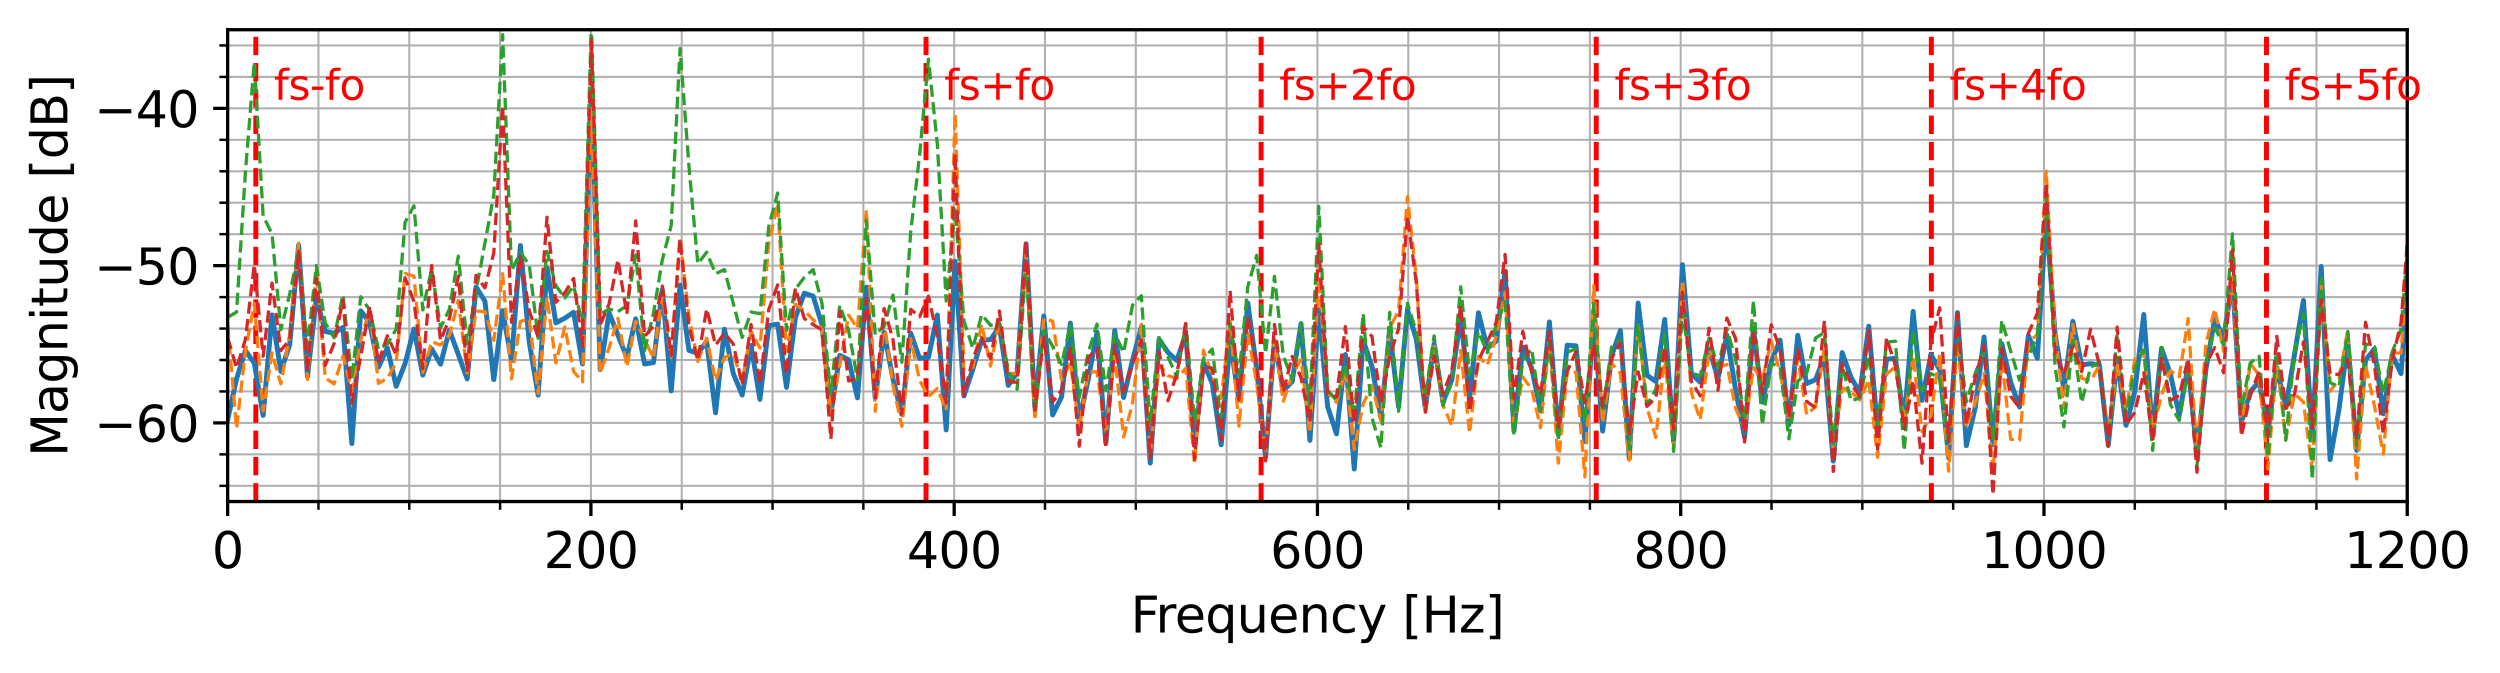 <?xml version="1.0" encoding="utf-8" standalone="no"?>
<!DOCTYPE svg PUBLIC "-//W3C//DTD SVG 1.1//EN"
  "http://www.w3.org/Graphics/SVG/1.1/DTD/svg11.dtd">
<svg xmlns:xlink="http://www.w3.org/1999/xlink" width="605.529pt" height="162.907pt" viewBox="0 0 605.529 162.907" xmlns="http://www.w3.org/2000/svg" version="1.1">
 <defs>
  <style type="text/css">*{stroke-linejoin: round; stroke-linecap: butt}</style>
 </defs>
 <g id="figure_1">
  <g id="patch_1">
   <path d="M 0 162.907 
L 605.529 162.907 
L 605.529 0 
L 0 0 
z
" style="fill: #ffffff"/>
  </g>
  <g id="axes_1">
   <g id="patch_2">
    <path d="M 55.139 121.48 
L 583.059 121.48 
L 583.059 7.2 
L 55.139 7.2 
z
" style="fill: #ffffff"/>
   </g>
   <g id="matplotlib.axis_1">
    <g id="xtick_1">
     <g id="line2d_1">
      <path d="M 55.139 121.48 
L 55.139 7.2 
" clip-path="url(#p4345bdbf82)" style="fill: none; stroke: #b0b0b0; stroke-width: 0.5; stroke-linecap: square"/>
     </g>
     <g id="line2d_2">
      <defs>
       <path id="m640f432a43" d="M 0 0 
L 0 3.5 
" style="stroke: #000000; stroke-width: 0.8"/>
      </defs>
      <g>
       <use xlink:href="#m640f432a43" x="55.139" y="121.48" style="stroke: #000000; stroke-width: 0.8"/>
      </g>
     </g>
     <g id="text_1">
      <!-- 0 -->
      <g transform="translate(51.322 137.598) scale(0.12 -0.12)">
       <defs>
        <path id="DejaVuSans-30" d="M 2034 4250 
Q 1547 4250 1301 3770 
Q 1056 3291 1056 2328 
Q 1056 1369 1301 889 
Q 1547 409 2034 409 
Q 2525 409 2770 889 
Q 3016 1369 3016 2328 
Q 3016 3291 2770 3770 
Q 2525 4250 2034 4250 
z
M 2034 4750 
Q 2819 4750 3233 4129 
Q 3647 3509 3647 2328 
Q 3647 1150 3233 529 
Q 2819 -91 2034 -91 
Q 1250 -91 836 529 
Q 422 1150 422 2328 
Q 422 3509 836 4129 
Q 1250 4750 2034 4750 
z
" transform="scale(0.016)"/>
       </defs>
       <use xlink:href="#DejaVuSans-30"/>
      </g>
     </g>
    </g>
    <g id="xtick_2">
     <g id="line2d_3">
      <path d="M 143.126 121.48 
L 143.126 7.2 
" clip-path="url(#p4345bdbf82)" style="fill: none; stroke: #b0b0b0; stroke-width: 0.5; stroke-linecap: square"/>
     </g>
     <g id="line2d_4">
      <g>
       <use xlink:href="#m640f432a43" x="143.126" y="121.48" style="stroke: #000000; stroke-width: 0.8"/>
      </g>
     </g>
     <g id="text_2">
      <!-- 200 -->
      <g transform="translate(131.674 137.598) scale(0.12 -0.12)">
       <defs>
        <path id="DejaVuSans-32" d="M 1228 531 
L 3431 531 
L 3431 0 
L 469 0 
L 469 531 
Q 828 903 1448 1529 
Q 2069 2156 2228 2338 
Q 2531 2678 2651 2914 
Q 2772 3150 2772 3378 
Q 2772 3750 2511 3984 
Q 2250 4219 1831 4219 
Q 1534 4219 1204 4116 
Q 875 4013 500 3803 
L 500 4441 
Q 881 4594 1212 4672 
Q 1544 4750 1819 4750 
Q 2544 4750 2975 4387 
Q 3406 4025 3406 3419 
Q 3406 3131 3298 2873 
Q 3191 2616 2906 2266 
Q 2828 2175 2409 1742 
Q 1991 1309 1228 531 
z
" transform="scale(0.016)"/>
       </defs>
       <use xlink:href="#DejaVuSans-32"/>
       <use xlink:href="#DejaVuSans-30" x="63.623"/>
       <use xlink:href="#DejaVuSans-30" x="127.246"/>
      </g>
     </g>
    </g>
    <g id="xtick_3">
     <g id="line2d_5">
      <path d="M 231.113 121.48 
L 231.113 7.2 
" clip-path="url(#p4345bdbf82)" style="fill: none; stroke: #b0b0b0; stroke-width: 0.5; stroke-linecap: square"/>
     </g>
     <g id="line2d_6">
      <g>
       <use xlink:href="#m640f432a43" x="231.113" y="121.48" style="stroke: #000000; stroke-width: 0.8"/>
      </g>
     </g>
     <g id="text_3">
      <!-- 400 -->
      <g transform="translate(219.66 137.598) scale(0.12 -0.12)">
       <defs>
        <path id="DejaVuSans-34" d="M 2419 4116 
L 825 1625 
L 2419 1625 
L 2419 4116 
z
M 2253 4666 
L 3047 4666 
L 3047 1625 
L 3713 1625 
L 3713 1100 
L 3047 1100 
L 3047 0 
L 2419 0 
L 2419 1100 
L 313 1100 
L 313 1709 
L 2253 4666 
z
" transform="scale(0.016)"/>
       </defs>
       <use xlink:href="#DejaVuSans-34"/>
       <use xlink:href="#DejaVuSans-30" x="63.623"/>
       <use xlink:href="#DejaVuSans-30" x="127.246"/>
      </g>
     </g>
    </g>
    <g id="xtick_4">
     <g id="line2d_7">
      <path d="M 319.099 121.48 
L 319.099 7.2 
" clip-path="url(#p4345bdbf82)" style="fill: none; stroke: #b0b0b0; stroke-width: 0.5; stroke-linecap: square"/>
     </g>
     <g id="line2d_8">
      <g>
       <use xlink:href="#m640f432a43" x="319.099" y="121.48" style="stroke: #000000; stroke-width: 0.8"/>
      </g>
     </g>
     <g id="text_4">
      <!-- 600 -->
      <g transform="translate(307.647 137.598) scale(0.12 -0.12)">
       <defs>
        <path id="DejaVuSans-36" d="M 2113 2584 
Q 1688 2584 1439 2293 
Q 1191 2003 1191 1497 
Q 1191 994 1439 701 
Q 1688 409 2113 409 
Q 2538 409 2786 701 
Q 3034 994 3034 1497 
Q 3034 2003 2786 2293 
Q 2538 2584 2113 2584 
z
M 3366 4563 
L 3366 3988 
Q 3128 4100 2886 4159 
Q 2644 4219 2406 4219 
Q 1781 4219 1451 3797 
Q 1122 3375 1075 2522 
Q 1259 2794 1537 2939 
Q 1816 3084 2150 3084 
Q 2853 3084 3261 2657 
Q 3669 2231 3669 1497 
Q 3669 778 3244 343 
Q 2819 -91 2113 -91 
Q 1303 -91 875 529 
Q 447 1150 447 2328 
Q 447 3434 972 4092 
Q 1497 4750 2381 4750 
Q 2619 4750 2861 4703 
Q 3103 4656 3366 4563 
z
" transform="scale(0.016)"/>
       </defs>
       <use xlink:href="#DejaVuSans-36"/>
       <use xlink:href="#DejaVuSans-30" x="63.623"/>
       <use xlink:href="#DejaVuSans-30" x="127.246"/>
      </g>
     </g>
    </g>
    <g id="xtick_5">
     <g id="line2d_9">
      <path d="M 407.086 121.48 
L 407.086 7.2 
" clip-path="url(#p4345bdbf82)" style="fill: none; stroke: #b0b0b0; stroke-width: 0.5; stroke-linecap: square"/>
     </g>
     <g id="line2d_10">
      <g>
       <use xlink:href="#m640f432a43" x="407.086" y="121.48" style="stroke: #000000; stroke-width: 0.8"/>
      </g>
     </g>
     <g id="text_5">
      <!-- 800 -->
      <g transform="translate(395.634 137.598) scale(0.12 -0.12)">
       <defs>
        <path id="DejaVuSans-38" d="M 2034 2216 
Q 1584 2216 1326 1975 
Q 1069 1734 1069 1313 
Q 1069 891 1326 650 
Q 1584 409 2034 409 
Q 2484 409 2743 651 
Q 3003 894 3003 1313 
Q 3003 1734 2745 1975 
Q 2488 2216 2034 2216 
z
M 1403 2484 
Q 997 2584 770 2862 
Q 544 3141 544 3541 
Q 544 4100 942 4425 
Q 1341 4750 2034 4750 
Q 2731 4750 3128 4425 
Q 3525 4100 3525 3541 
Q 3525 3141 3298 2862 
Q 3072 2584 2669 2484 
Q 3125 2378 3379 2068 
Q 3634 1759 3634 1313 
Q 3634 634 3220 271 
Q 2806 -91 2034 -91 
Q 1263 -91 848 271 
Q 434 634 434 1313 
Q 434 1759 690 2068 
Q 947 2378 1403 2484 
z
M 1172 3481 
Q 1172 3119 1398 2916 
Q 1625 2713 2034 2713 
Q 2441 2713 2670 2916 
Q 2900 3119 2900 3481 
Q 2900 3844 2670 4047 
Q 2441 4250 2034 4250 
Q 1625 4250 1398 4047 
Q 1172 3844 1172 3481 
z
" transform="scale(0.016)"/>
       </defs>
       <use xlink:href="#DejaVuSans-38"/>
       <use xlink:href="#DejaVuSans-30" x="63.623"/>
       <use xlink:href="#DejaVuSans-30" x="127.246"/>
      </g>
     </g>
    </g>
    <g id="xtick_6">
     <g id="line2d_11">
      <path d="M 495.073 121.48 
L 495.073 7.2 
" clip-path="url(#p4345bdbf82)" style="fill: none; stroke: #b0b0b0; stroke-width: 0.5; stroke-linecap: square"/>
     </g>
     <g id="line2d_12">
      <g>
       <use xlink:href="#m640f432a43" x="495.073" y="121.48" style="stroke: #000000; stroke-width: 0.8"/>
      </g>
     </g>
     <g id="text_6">
      <!-- 1000 -->
      <g transform="translate(479.803 137.598) scale(0.12 -0.12)">
       <defs>
        <path id="DejaVuSans-31" d="M 794 531 
L 1825 531 
L 1825 4091 
L 703 3866 
L 703 4441 
L 1819 4666 
L 2450 4666 
L 2450 531 
L 3481 531 
L 3481 0 
L 794 0 
L 794 531 
z
" transform="scale(0.016)"/>
       </defs>
       <use xlink:href="#DejaVuSans-31"/>
       <use xlink:href="#DejaVuSans-30" x="63.623"/>
       <use xlink:href="#DejaVuSans-30" x="127.246"/>
       <use xlink:href="#DejaVuSans-30" x="190.869"/>
      </g>
     </g>
    </g>
    <g id="xtick_7">
     <g id="line2d_13">
      <path d="M 583.059 121.48 
L 583.059 7.2 
" clip-path="url(#p4345bdbf82)" style="fill: none; stroke: #b0b0b0; stroke-width: 0.5; stroke-linecap: square"/>
     </g>
     <g id="line2d_14">
      <g>
       <use xlink:href="#m640f432a43" x="583.059" y="121.48" style="stroke: #000000; stroke-width: 0.8"/>
      </g>
     </g>
     <g id="text_7">
      <!-- 1200 -->
      <g transform="translate(567.789 137.598) scale(0.12 -0.12)">
       <use xlink:href="#DejaVuSans-31"/>
       <use xlink:href="#DejaVuSans-32" x="63.623"/>
       <use xlink:href="#DejaVuSans-30" x="127.246"/>
       <use xlink:href="#DejaVuSans-30" x="190.869"/>
      </g>
     </g>
    </g>
    <g id="xtick_8">
     <g id="line2d_15">
      <path d="M 77.136 121.48 
L 77.136 7.2 
" clip-path="url(#p4345bdbf82)" style="fill: none; stroke: #b0b0b0; stroke-width: 0.5; stroke-linecap: square"/>
     </g>
     <g id="line2d_16">
      <defs>
       <path id="me561f91a7b" d="M 0 0 
L 0 2 
" style="stroke: #000000; stroke-width: 0.6"/>
      </defs>
      <g>
       <use xlink:href="#me561f91a7b" x="77.136" y="121.48" style="stroke: #000000; stroke-width: 0.6"/>
      </g>
     </g>
    </g>
    <g id="xtick_9">
     <g id="line2d_17">
      <path d="M 99.133 121.48 
L 99.133 7.2 
" clip-path="url(#p4345bdbf82)" style="fill: none; stroke: #b0b0b0; stroke-width: 0.5; stroke-linecap: square"/>
     </g>
     <g id="line2d_18">
      <g>
       <use xlink:href="#me561f91a7b" x="99.133" y="121.48" style="stroke: #000000; stroke-width: 0.6"/>
      </g>
     </g>
    </g>
    <g id="xtick_10">
     <g id="line2d_19">
      <path d="M 121.129 121.48 
L 121.129 7.2 
" clip-path="url(#p4345bdbf82)" style="fill: none; stroke: #b0b0b0; stroke-width: 0.5; stroke-linecap: square"/>
     </g>
     <g id="line2d_20">
      <g>
       <use xlink:href="#me561f91a7b" x="121.129" y="121.48" style="stroke: #000000; stroke-width: 0.6"/>
      </g>
     </g>
    </g>
    <g id="xtick_11">
     <g id="line2d_21">
      <path d="M 165.123 121.48 
L 165.123 7.2 
" clip-path="url(#p4345bdbf82)" style="fill: none; stroke: #b0b0b0; stroke-width: 0.5; stroke-linecap: square"/>
     </g>
     <g id="line2d_22">
      <g>
       <use xlink:href="#me561f91a7b" x="165.123" y="121.48" style="stroke: #000000; stroke-width: 0.6"/>
      </g>
     </g>
    </g>
    <g id="xtick_12">
     <g id="line2d_23">
      <path d="M 187.119 121.48 
L 187.119 7.2 
" clip-path="url(#p4345bdbf82)" style="fill: none; stroke: #b0b0b0; stroke-width: 0.5; stroke-linecap: square"/>
     </g>
     <g id="line2d_24">
      <g>
       <use xlink:href="#me561f91a7b" x="187.119" y="121.48" style="stroke: #000000; stroke-width: 0.6"/>
      </g>
     </g>
    </g>
    <g id="xtick_13">
     <g id="line2d_25">
      <path d="M 209.116 121.48 
L 209.116 7.2 
" clip-path="url(#p4345bdbf82)" style="fill: none; stroke: #b0b0b0; stroke-width: 0.5; stroke-linecap: square"/>
     </g>
     <g id="line2d_26">
      <g>
       <use xlink:href="#me561f91a7b" x="209.116" y="121.48" style="stroke: #000000; stroke-width: 0.6"/>
      </g>
     </g>
    </g>
    <g id="xtick_14">
     <g id="line2d_27">
      <path d="M 253.109 121.48 
L 253.109 7.2 
" clip-path="url(#p4345bdbf82)" style="fill: none; stroke: #b0b0b0; stroke-width: 0.5; stroke-linecap: square"/>
     </g>
     <g id="line2d_28">
      <g>
       <use xlink:href="#me561f91a7b" x="253.109" y="121.48" style="stroke: #000000; stroke-width: 0.6"/>
      </g>
     </g>
    </g>
    <g id="xtick_15">
     <g id="line2d_29">
      <path d="M 275.106 121.48 
L 275.106 7.2 
" clip-path="url(#p4345bdbf82)" style="fill: none; stroke: #b0b0b0; stroke-width: 0.5; stroke-linecap: square"/>
     </g>
     <g id="line2d_30">
      <g>
       <use xlink:href="#me561f91a7b" x="275.106" y="121.48" style="stroke: #000000; stroke-width: 0.6"/>
      </g>
     </g>
    </g>
    <g id="xtick_16">
     <g id="line2d_31">
      <path d="M 297.103 121.48 
L 297.103 7.2 
" clip-path="url(#p4345bdbf82)" style="fill: none; stroke: #b0b0b0; stroke-width: 0.5; stroke-linecap: square"/>
     </g>
     <g id="line2d_32">
      <g>
       <use xlink:href="#me561f91a7b" x="297.103" y="121.48" style="stroke: #000000; stroke-width: 0.6"/>
      </g>
     </g>
    </g>
    <g id="xtick_17">
     <g id="line2d_33">
      <path d="M 341.096 121.48 
L 341.096 7.2 
" clip-path="url(#p4345bdbf82)" style="fill: none; stroke: #b0b0b0; stroke-width: 0.5; stroke-linecap: square"/>
     </g>
     <g id="line2d_34">
      <g>
       <use xlink:href="#me561f91a7b" x="341.096" y="121.48" style="stroke: #000000; stroke-width: 0.6"/>
      </g>
     </g>
    </g>
    <g id="xtick_18">
     <g id="line2d_35">
      <path d="M 363.093 121.48 
L 363.093 7.2 
" clip-path="url(#p4345bdbf82)" style="fill: none; stroke: #b0b0b0; stroke-width: 0.5; stroke-linecap: square"/>
     </g>
     <g id="line2d_36">
      <g>
       <use xlink:href="#me561f91a7b" x="363.093" y="121.48" style="stroke: #000000; stroke-width: 0.6"/>
      </g>
     </g>
    </g>
    <g id="xtick_19">
     <g id="line2d_37">
      <path d="M 385.089 121.48 
L 385.089 7.2 
" clip-path="url(#p4345bdbf82)" style="fill: none; stroke: #b0b0b0; stroke-width: 0.5; stroke-linecap: square"/>
     </g>
     <g id="line2d_38">
      <g>
       <use xlink:href="#me561f91a7b" x="385.089" y="121.48" style="stroke: #000000; stroke-width: 0.6"/>
      </g>
     </g>
    </g>
    <g id="xtick_20">
     <g id="line2d_39">
      <path d="M 429.083 121.48 
L 429.083 7.2 
" clip-path="url(#p4345bdbf82)" style="fill: none; stroke: #b0b0b0; stroke-width: 0.5; stroke-linecap: square"/>
     </g>
     <g id="line2d_40">
      <g>
       <use xlink:href="#me561f91a7b" x="429.083" y="121.48" style="stroke: #000000; stroke-width: 0.6"/>
      </g>
     </g>
    </g>
    <g id="xtick_21">
     <g id="line2d_41">
      <path d="M 451.079 121.48 
L 451.079 7.2 
" clip-path="url(#p4345bdbf82)" style="fill: none; stroke: #b0b0b0; stroke-width: 0.5; stroke-linecap: square"/>
     </g>
     <g id="line2d_42">
      <g>
       <use xlink:href="#me561f91a7b" x="451.079" y="121.48" style="stroke: #000000; stroke-width: 0.6"/>
      </g>
     </g>
    </g>
    <g id="xtick_22">
     <g id="line2d_43">
      <path d="M 473.076 121.48 
L 473.076 7.2 
" clip-path="url(#p4345bdbf82)" style="fill: none; stroke: #b0b0b0; stroke-width: 0.5; stroke-linecap: square"/>
     </g>
     <g id="line2d_44">
      <g>
       <use xlink:href="#me561f91a7b" x="473.076" y="121.48" style="stroke: #000000; stroke-width: 0.6"/>
      </g>
     </g>
    </g>
    <g id="xtick_23">
     <g id="line2d_45">
      <path d="M 517.069 121.48 
L 517.069 7.2 
" clip-path="url(#p4345bdbf82)" style="fill: none; stroke: #b0b0b0; stroke-width: 0.5; stroke-linecap: square"/>
     </g>
     <g id="line2d_46">
      <g>
       <use xlink:href="#me561f91a7b" x="517.069" y="121.48" style="stroke: #000000; stroke-width: 0.6"/>
      </g>
     </g>
    </g>
    <g id="xtick_24">
     <g id="line2d_47">
      <path d="M 539.066 121.48 
L 539.066 7.2 
" clip-path="url(#p4345bdbf82)" style="fill: none; stroke: #b0b0b0; stroke-width: 0.5; stroke-linecap: square"/>
     </g>
     <g id="line2d_48">
      <g>
       <use xlink:href="#me561f91a7b" x="539.066" y="121.48" style="stroke: #000000; stroke-width: 0.6"/>
      </g>
     </g>
    </g>
    <g id="xtick_25">
     <g id="line2d_49">
      <path d="M 561.063 121.48 
L 561.063 7.2 
" clip-path="url(#p4345bdbf82)" style="fill: none; stroke: #b0b0b0; stroke-width: 0.5; stroke-linecap: square"/>
     </g>
     <g id="line2d_50">
      <g>
       <use xlink:href="#me561f91a7b" x="561.063" y="121.48" style="stroke: #000000; stroke-width: 0.6"/>
      </g>
     </g>
    </g>
    <g id="text_8">
     <!-- Frequency [Hz] -->
     <g transform="translate(273.854 153.212) scale(0.12 -0.12)">
      <defs>
       <path id="DejaVuSans-46" d="M 628 4666 
L 3309 4666 
L 3309 4134 
L 1259 4134 
L 1259 2759 
L 3109 2759 
L 3109 2228 
L 1259 2228 
L 1259 0 
L 628 0 
L 628 4666 
z
" transform="scale(0.016)"/>
       <path id="DejaVuSans-72" d="M 2631 2963 
Q 2534 3019 2420 3045 
Q 2306 3072 2169 3072 
Q 1681 3072 1420 2755 
Q 1159 2438 1159 1844 
L 1159 0 
L 581 0 
L 581 3500 
L 1159 3500 
L 1159 2956 
Q 1341 3275 1631 3429 
Q 1922 3584 2338 3584 
Q 2397 3584 2469 3576 
Q 2541 3569 2628 3553 
L 2631 2963 
z
" transform="scale(0.016)"/>
       <path id="DejaVuSans-65" d="M 3597 1894 
L 3597 1613 
L 953 1613 
Q 991 1019 1311 708 
Q 1631 397 2203 397 
Q 2534 397 2845 478 
Q 3156 559 3463 722 
L 3463 178 
Q 3153 47 2828 -22 
Q 2503 -91 2169 -91 
Q 1331 -91 842 396 
Q 353 884 353 1716 
Q 353 2575 817 3079 
Q 1281 3584 2069 3584 
Q 2775 3584 3186 3129 
Q 3597 2675 3597 1894 
z
M 3022 2063 
Q 3016 2534 2758 2815 
Q 2500 3097 2075 3097 
Q 1594 3097 1305 2825 
Q 1016 2553 972 2059 
L 3022 2063 
z
" transform="scale(0.016)"/>
       <path id="DejaVuSans-71" d="M 947 1747 
Q 947 1113 1208 752 
Q 1469 391 1925 391 
Q 2381 391 2643 752 
Q 2906 1113 2906 1747 
Q 2906 2381 2643 2742 
Q 2381 3103 1925 3103 
Q 1469 3103 1208 2742 
Q 947 2381 947 1747 
z
M 2906 525 
Q 2725 213 2448 61 
Q 2172 -91 1784 -91 
Q 1150 -91 751 415 
Q 353 922 353 1747 
Q 353 2572 751 3078 
Q 1150 3584 1784 3584 
Q 2172 3584 2448 3432 
Q 2725 3281 2906 2969 
L 2906 3500 
L 3481 3500 
L 3481 -1331 
L 2906 -1331 
L 2906 525 
z
" transform="scale(0.016)"/>
       <path id="DejaVuSans-75" d="M 544 1381 
L 544 3500 
L 1119 3500 
L 1119 1403 
Q 1119 906 1312 657 
Q 1506 409 1894 409 
Q 2359 409 2629 706 
Q 2900 1003 2900 1516 
L 2900 3500 
L 3475 3500 
L 3475 0 
L 2900 0 
L 2900 538 
Q 2691 219 2414 64 
Q 2138 -91 1772 -91 
Q 1169 -91 856 284 
Q 544 659 544 1381 
z
M 1991 3584 
L 1991 3584 
z
" transform="scale(0.016)"/>
       <path id="DejaVuSans-6e" d="M 3513 2113 
L 3513 0 
L 2938 0 
L 2938 2094 
Q 2938 2591 2744 2837 
Q 2550 3084 2163 3084 
Q 1697 3084 1428 2787 
Q 1159 2491 1159 1978 
L 1159 0 
L 581 0 
L 581 3500 
L 1159 3500 
L 1159 2956 
Q 1366 3272 1645 3428 
Q 1925 3584 2291 3584 
Q 2894 3584 3203 3211 
Q 3513 2838 3513 2113 
z
" transform="scale(0.016)"/>
       <path id="DejaVuSans-63" d="M 3122 3366 
L 3122 2828 
Q 2878 2963 2633 3030 
Q 2388 3097 2138 3097 
Q 1578 3097 1268 2742 
Q 959 2388 959 1747 
Q 959 1106 1268 751 
Q 1578 397 2138 397 
Q 2388 397 2633 464 
Q 2878 531 3122 666 
L 3122 134 
Q 2881 22 2623 -34 
Q 2366 -91 2075 -91 
Q 1284 -91 818 406 
Q 353 903 353 1747 
Q 353 2603 823 3093 
Q 1294 3584 2113 3584 
Q 2378 3584 2631 3529 
Q 2884 3475 3122 3366 
z
" transform="scale(0.016)"/>
       <path id="DejaVuSans-79" d="M 2059 -325 
Q 1816 -950 1584 -1140 
Q 1353 -1331 966 -1331 
L 506 -1331 
L 506 -850 
L 844 -850 
Q 1081 -850 1212 -737 
Q 1344 -625 1503 -206 
L 1606 56 
L 191 3500 
L 800 3500 
L 1894 763 
L 2988 3500 
L 3597 3500 
L 2059 -325 
z
" transform="scale(0.016)"/>
       <path id="DejaVuSans-20" transform="scale(0.016)"/>
       <path id="DejaVuSans-5b" d="M 550 4863 
L 1875 4863 
L 1875 4416 
L 1125 4416 
L 1125 -397 
L 1875 -397 
L 1875 -844 
L 550 -844 
L 550 4863 
z
" transform="scale(0.016)"/>
       <path id="DejaVuSans-48" d="M 628 4666 
L 1259 4666 
L 1259 2753 
L 3553 2753 
L 3553 4666 
L 4184 4666 
L 4184 0 
L 3553 0 
L 3553 2222 
L 1259 2222 
L 1259 0 
L 628 0 
L 628 4666 
z
" transform="scale(0.016)"/>
       <path id="DejaVuSans-7a" d="M 353 3500 
L 3084 3500 
L 3084 2975 
L 922 459 
L 3084 459 
L 3084 0 
L 275 0 
L 275 525 
L 2438 3041 
L 353 3041 
L 353 3500 
z
" transform="scale(0.016)"/>
       <path id="DejaVuSans-5d" d="M 1947 4863 
L 1947 -844 
L 622 -844 
L 622 -397 
L 1369 -397 
L 1369 4416 
L 622 4416 
L 622 4863 
L 1947 4863 
z
" transform="scale(0.016)"/>
      </defs>
      <use xlink:href="#DejaVuSans-46"/>
      <use xlink:href="#DejaVuSans-72" x="50.27"/>
      <use xlink:href="#DejaVuSans-65" x="89.133"/>
      <use xlink:href="#DejaVuSans-71" x="150.656"/>
      <use xlink:href="#DejaVuSans-75" x="214.133"/>
      <use xlink:href="#DejaVuSans-65" x="277.512"/>
      <use xlink:href="#DejaVuSans-6e" x="339.035"/>
      <use xlink:href="#DejaVuSans-63" x="402.414"/>
      <use xlink:href="#DejaVuSans-79" x="457.395"/>
      <use xlink:href="#DejaVuSans-20" x="516.574"/>
      <use xlink:href="#DejaVuSans-5b" x="548.361"/>
      <use xlink:href="#DejaVuSans-48" x="587.375"/>
      <use xlink:href="#DejaVuSans-7a" x="662.57"/>
      <use xlink:href="#DejaVuSans-5d" x="715.061"/>
     </g>
    </g>
   </g>
   <g id="matplotlib.axis_2">
    <g id="ytick_1">
     <g id="line2d_51">
      <path d="M 55.139 102.433 
L 583.059 102.433 
" clip-path="url(#p4345bdbf82)" style="fill: none; stroke: #b0b0b0; stroke-width: 0.5; stroke-linecap: square"/>
     </g>
     <g id="line2d_52">
      <defs>
       <path id="m985855f75f" d="M 0 0 
L -3.5 0 
" style="stroke: #000000; stroke-width: 0.8"/>
      </defs>
      <g>
       <use xlink:href="#m985855f75f" x="55.139" y="102.433" style="stroke: #000000; stroke-width: 0.8"/>
      </g>
     </g>
     <g id="text_9">
      <!-- −60 -->
      <g transform="translate(22.814 106.992) scale(0.12 -0.12)">
       <defs>
        <path id="DejaVuSans-2212" d="M 678 2272 
L 4684 2272 
L 4684 1741 
L 678 1741 
L 678 2272 
z
" transform="scale(0.016)"/>
       </defs>
       <use xlink:href="#DejaVuSans-2212"/>
       <use xlink:href="#DejaVuSans-36" x="83.789"/>
       <use xlink:href="#DejaVuSans-30" x="147.412"/>
      </g>
     </g>
    </g>
    <g id="ytick_2">
     <g id="line2d_53">
      <path d="M 55.139 64.34 
L 583.059 64.34 
" clip-path="url(#p4345bdbf82)" style="fill: none; stroke: #b0b0b0; stroke-width: 0.5; stroke-linecap: square"/>
     </g>
     <g id="line2d_54">
      <g>
       <use xlink:href="#m985855f75f" x="55.139" y="64.34" style="stroke: #000000; stroke-width: 0.8"/>
      </g>
     </g>
     <g id="text_10">
      <!-- −50 -->
      <g transform="translate(22.814 68.899) scale(0.12 -0.12)">
       <defs>
        <path id="DejaVuSans-35" d="M 691 4666 
L 3169 4666 
L 3169 4134 
L 1269 4134 
L 1269 2991 
Q 1406 3038 1543 3061 
Q 1681 3084 1819 3084 
Q 2600 3084 3056 2656 
Q 3513 2228 3513 1497 
Q 3513 744 3044 326 
Q 2575 -91 1722 -91 
Q 1428 -91 1123 -41 
Q 819 9 494 109 
L 494 744 
Q 775 591 1075 516 
Q 1375 441 1709 441 
Q 2250 441 2565 725 
Q 2881 1009 2881 1497 
Q 2881 1984 2565 2268 
Q 2250 2553 1709 2553 
Q 1456 2553 1204 2497 
Q 953 2441 691 2322 
L 691 4666 
z
" transform="scale(0.016)"/>
       </defs>
       <use xlink:href="#DejaVuSans-2212"/>
       <use xlink:href="#DejaVuSans-35" x="83.789"/>
       <use xlink:href="#DejaVuSans-30" x="147.412"/>
      </g>
     </g>
    </g>
    <g id="ytick_3">
     <g id="line2d_55">
      <path d="M 55.139 26.247 
L 583.059 26.247 
" clip-path="url(#p4345bdbf82)" style="fill: none; stroke: #b0b0b0; stroke-width: 0.5; stroke-linecap: square"/>
     </g>
     <g id="line2d_56">
      <g>
       <use xlink:href="#m985855f75f" x="55.139" y="26.247" style="stroke: #000000; stroke-width: 0.8"/>
      </g>
     </g>
     <g id="text_11">
      <!-- −40 -->
      <g transform="translate(22.814 30.806) scale(0.12 -0.12)">
       <use xlink:href="#DejaVuSans-2212"/>
       <use xlink:href="#DejaVuSans-34" x="83.789"/>
       <use xlink:href="#DejaVuSans-30" x="147.412"/>
      </g>
     </g>
    </g>
    <g id="ytick_4">
     <g id="line2d_57">
      <path d="M 55.139 117.671 
L 583.059 117.671 
" clip-path="url(#p4345bdbf82)" style="fill: none; stroke: #b0b0b0; stroke-width: 0.5; stroke-linecap: square"/>
     </g>
     <g id="line2d_58">
      <defs>
       <path id="meaa92d11a4" d="M 0 0 
L -2 0 
" style="stroke: #000000; stroke-width: 0.6"/>
      </defs>
      <g>
       <use xlink:href="#meaa92d11a4" x="55.139" y="117.671" style="stroke: #000000; stroke-width: 0.6"/>
      </g>
     </g>
    </g>
    <g id="ytick_5">
     <g id="line2d_59">
      <path d="M 55.139 110.052 
L 583.059 110.052 
" clip-path="url(#p4345bdbf82)" style="fill: none; stroke: #b0b0b0; stroke-width: 0.5; stroke-linecap: square"/>
     </g>
     <g id="line2d_60">
      <g>
       <use xlink:href="#meaa92d11a4" x="55.139" y="110.052" style="stroke: #000000; stroke-width: 0.6"/>
      </g>
     </g>
    </g>
    <g id="ytick_6">
     <g id="line2d_61">
      <path d="M 55.139 94.815 
L 583.059 94.815 
" clip-path="url(#p4345bdbf82)" style="fill: none; stroke: #b0b0b0; stroke-width: 0.5; stroke-linecap: square"/>
     </g>
     <g id="line2d_62">
      <g>
       <use xlink:href="#meaa92d11a4" x="55.139" y="94.815" style="stroke: #000000; stroke-width: 0.6"/>
      </g>
     </g>
    </g>
    <g id="ytick_7">
     <g id="line2d_63">
      <path d="M 55.139 87.196 
L 583.059 87.196 
" clip-path="url(#p4345bdbf82)" style="fill: none; stroke: #b0b0b0; stroke-width: 0.5; stroke-linecap: square"/>
     </g>
     <g id="line2d_64">
      <g>
       <use xlink:href="#meaa92d11a4" x="55.139" y="87.196" style="stroke: #000000; stroke-width: 0.6"/>
      </g>
     </g>
    </g>
    <g id="ytick_8">
     <g id="line2d_65">
      <path d="M 55.139 79.577 
L 583.059 79.577 
" clip-path="url(#p4345bdbf82)" style="fill: none; stroke: #b0b0b0; stroke-width: 0.5; stroke-linecap: square"/>
     </g>
     <g id="line2d_66">
      <g>
       <use xlink:href="#meaa92d11a4" x="55.139" y="79.577" style="stroke: #000000; stroke-width: 0.6"/>
      </g>
     </g>
    </g>
    <g id="ytick_9">
     <g id="line2d_67">
      <path d="M 55.139 71.959 
L 583.059 71.959 
" clip-path="url(#p4345bdbf82)" style="fill: none; stroke: #b0b0b0; stroke-width: 0.5; stroke-linecap: square"/>
     </g>
     <g id="line2d_68">
      <g>
       <use xlink:href="#meaa92d11a4" x="55.139" y="71.959" style="stroke: #000000; stroke-width: 0.6"/>
      </g>
     </g>
    </g>
    <g id="ytick_10">
     <g id="line2d_69">
      <path d="M 55.139 56.721 
L 583.059 56.721 
" clip-path="url(#p4345bdbf82)" style="fill: none; stroke: #b0b0b0; stroke-width: 0.5; stroke-linecap: square"/>
     </g>
     <g id="line2d_70">
      <g>
       <use xlink:href="#meaa92d11a4" x="55.139" y="56.721" style="stroke: #000000; stroke-width: 0.6"/>
      </g>
     </g>
    </g>
    <g id="ytick_11">
     <g id="line2d_71">
      <path d="M 55.139 49.103 
L 583.059 49.103 
" clip-path="url(#p4345bdbf82)" style="fill: none; stroke: #b0b0b0; stroke-width: 0.5; stroke-linecap: square"/>
     </g>
     <g id="line2d_72">
      <g>
       <use xlink:href="#meaa92d11a4" x="55.139" y="49.103" style="stroke: #000000; stroke-width: 0.6"/>
      </g>
     </g>
    </g>
    <g id="ytick_12">
     <g id="line2d_73">
      <path d="M 55.139 41.484 
L 583.059 41.484 
" clip-path="url(#p4345bdbf82)" style="fill: none; stroke: #b0b0b0; stroke-width: 0.5; stroke-linecap: square"/>
     </g>
     <g id="line2d_74">
      <g>
       <use xlink:href="#meaa92d11a4" x="55.139" y="41.484" style="stroke: #000000; stroke-width: 0.6"/>
      </g>
     </g>
    </g>
    <g id="ytick_13">
     <g id="line2d_75">
      <path d="M 55.139 33.865 
L 583.059 33.865 
" clip-path="url(#p4345bdbf82)" style="fill: none; stroke: #b0b0b0; stroke-width: 0.5; stroke-linecap: square"/>
     </g>
     <g id="line2d_76">
      <g>
       <use xlink:href="#meaa92d11a4" x="55.139" y="33.865" style="stroke: #000000; stroke-width: 0.6"/>
      </g>
     </g>
    </g>
    <g id="ytick_14">
     <g id="line2d_77">
      <path d="M 55.139 18.628 
L 583.059 18.628 
" clip-path="url(#p4345bdbf82)" style="fill: none; stroke: #b0b0b0; stroke-width: 0.5; stroke-linecap: square"/>
     </g>
     <g id="line2d_78">
      <g>
       <use xlink:href="#meaa92d11a4" x="55.139" y="18.628" style="stroke: #000000; stroke-width: 0.6"/>
      </g>
     </g>
    </g>
    <g id="ytick_15">
     <g id="line2d_79">
      <path d="M 55.139 11.009 
L 583.059 11.009 
" clip-path="url(#p4345bdbf82)" style="fill: none; stroke: #b0b0b0; stroke-width: 0.5; stroke-linecap: square"/>
     </g>
     <g id="line2d_80">
      <g>
       <use xlink:href="#meaa92d11a4" x="55.139" y="11.009" style="stroke: #000000; stroke-width: 0.6"/>
      </g>
     </g>
    </g>
    <g id="text_12">
     <!-- Magnitude [dB] -->
     <g transform="translate(16.318 110.642) rotate(-90) scale(0.12 -0.12)">
      <defs>
       <path id="DejaVuSans-4d" d="M 628 4666 
L 1569 4666 
L 2759 1491 
L 3956 4666 
L 4897 4666 
L 4897 0 
L 4281 0 
L 4281 4097 
L 3078 897 
L 2444 897 
L 1241 4097 
L 1241 0 
L 628 0 
L 628 4666 
z
" transform="scale(0.016)"/>
       <path id="DejaVuSans-61" d="M 2194 1759 
Q 1497 1759 1228 1600 
Q 959 1441 959 1056 
Q 959 750 1161 570 
Q 1363 391 1709 391 
Q 2188 391 2477 730 
Q 2766 1069 2766 1631 
L 2766 1759 
L 2194 1759 
z
M 3341 1997 
L 3341 0 
L 2766 0 
L 2766 531 
Q 2569 213 2275 61 
Q 1981 -91 1556 -91 
Q 1019 -91 701 211 
Q 384 513 384 1019 
Q 384 1609 779 1909 
Q 1175 2209 1959 2209 
L 2766 2209 
L 2766 2266 
Q 2766 2663 2505 2880 
Q 2244 3097 1772 3097 
Q 1472 3097 1187 3025 
Q 903 2953 641 2809 
L 641 3341 
Q 956 3463 1253 3523 
Q 1550 3584 1831 3584 
Q 2591 3584 2966 3190 
Q 3341 2797 3341 1997 
z
" transform="scale(0.016)"/>
       <path id="DejaVuSans-67" d="M 2906 1791 
Q 2906 2416 2648 2759 
Q 2391 3103 1925 3103 
Q 1463 3103 1205 2759 
Q 947 2416 947 1791 
Q 947 1169 1205 825 
Q 1463 481 1925 481 
Q 2391 481 2648 825 
Q 2906 1169 2906 1791 
z
M 3481 434 
Q 3481 -459 3084 -895 
Q 2688 -1331 1869 -1331 
Q 1566 -1331 1297 -1286 
Q 1028 -1241 775 -1147 
L 775 -588 
Q 1028 -725 1275 -790 
Q 1522 -856 1778 -856 
Q 2344 -856 2625 -561 
Q 2906 -266 2906 331 
L 2906 616 
Q 2728 306 2450 153 
Q 2172 0 1784 0 
Q 1141 0 747 490 
Q 353 981 353 1791 
Q 353 2603 747 3093 
Q 1141 3584 1784 3584 
Q 2172 3584 2450 3431 
Q 2728 3278 2906 2969 
L 2906 3500 
L 3481 3500 
L 3481 434 
z
" transform="scale(0.016)"/>
       <path id="DejaVuSans-69" d="M 603 3500 
L 1178 3500 
L 1178 0 
L 603 0 
L 603 3500 
z
M 603 4863 
L 1178 4863 
L 1178 4134 
L 603 4134 
L 603 4863 
z
" transform="scale(0.016)"/>
       <path id="DejaVuSans-74" d="M 1172 4494 
L 1172 3500 
L 2356 3500 
L 2356 3053 
L 1172 3053 
L 1172 1153 
Q 1172 725 1289 603 
Q 1406 481 1766 481 
L 2356 481 
L 2356 0 
L 1766 0 
Q 1100 0 847 248 
Q 594 497 594 1153 
L 594 3053 
L 172 3053 
L 172 3500 
L 594 3500 
L 594 4494 
L 1172 4494 
z
" transform="scale(0.016)"/>
       <path id="DejaVuSans-64" d="M 2906 2969 
L 2906 4863 
L 3481 4863 
L 3481 0 
L 2906 0 
L 2906 525 
Q 2725 213 2448 61 
Q 2172 -91 1784 -91 
Q 1150 -91 751 415 
Q 353 922 353 1747 
Q 353 2572 751 3078 
Q 1150 3584 1784 3584 
Q 2172 3584 2448 3432 
Q 2725 3281 2906 2969 
z
M 947 1747 
Q 947 1113 1208 752 
Q 1469 391 1925 391 
Q 2381 391 2643 752 
Q 2906 1113 2906 1747 
Q 2906 2381 2643 2742 
Q 2381 3103 1925 3103 
Q 1469 3103 1208 2742 
Q 947 2381 947 1747 
z
" transform="scale(0.016)"/>
       <path id="DejaVuSans-42" d="M 1259 2228 
L 1259 519 
L 2272 519 
Q 2781 519 3026 730 
Q 3272 941 3272 1375 
Q 3272 1813 3026 2020 
Q 2781 2228 2272 2228 
L 1259 2228 
z
M 1259 4147 
L 1259 2741 
L 2194 2741 
Q 2656 2741 2882 2914 
Q 3109 3088 3109 3444 
Q 3109 3797 2882 3972 
Q 2656 4147 2194 4147 
L 1259 4147 
z
M 628 4666 
L 2241 4666 
Q 2963 4666 3353 4366 
Q 3744 4066 3744 3513 
Q 3744 3084 3544 2831 
Q 3344 2578 2956 2516 
Q 3422 2416 3680 2098 
Q 3938 1781 3938 1306 
Q 3938 681 3513 340 
Q 3088 0 2303 0 
L 628 0 
L 628 4666 
z
" transform="scale(0.016)"/>
      </defs>
      <use xlink:href="#DejaVuSans-4d"/>
      <use xlink:href="#DejaVuSans-61" x="86.279"/>
      <use xlink:href="#DejaVuSans-67" x="147.559"/>
      <use xlink:href="#DejaVuSans-6e" x="211.035"/>
      <use xlink:href="#DejaVuSans-69" x="274.414"/>
      <use xlink:href="#DejaVuSans-74" x="302.197"/>
      <use xlink:href="#DejaVuSans-75" x="341.406"/>
      <use xlink:href="#DejaVuSans-64" x="404.785"/>
      <use xlink:href="#DejaVuSans-65" x="468.262"/>
      <use xlink:href="#DejaVuSans-20" x="529.785"/>
      <use xlink:href="#DejaVuSans-5b" x="561.572"/>
      <use xlink:href="#DejaVuSans-64" x="600.586"/>
      <use xlink:href="#DejaVuSans-42" x="664.062"/>
      <use xlink:href="#DejaVuSans-5d" x="732.666"/>
     </g>
    </g>
   </g>
   <g id="line2d_81">
    <path d="M 61.958 121.48 
L 61.958 7.2 
" clip-path="url(#p4345bdbf82)" style="fill: none; stroke-dasharray: 4.44,1.92; stroke-dashoffset: 0; stroke: #ff0000; stroke-width: 1.2"/>
   </g>
   <g id="line2d_82">
    <path d="M 224.294 121.48 
L 224.294 7.2 
" clip-path="url(#p4345bdbf82)" style="fill: none; stroke-dasharray: 4.44,1.92; stroke-dashoffset: 0; stroke: #ff0000; stroke-width: 1.2"/>
   </g>
   <g id="line2d_83">
    <path d="M 305.461 121.48 
L 305.461 7.2 
" clip-path="url(#p4345bdbf82)" style="fill: none; stroke-dasharray: 4.44,1.92; stroke-dashoffset: 0; stroke: #ff0000; stroke-width: 1.2"/>
   </g>
   <g id="line2d_84">
    <path d="M 386.629 121.48 
L 386.629 7.2 
" clip-path="url(#p4345bdbf82)" style="fill: none; stroke-dasharray: 4.44,1.92; stroke-dashoffset: 0; stroke: #ff0000; stroke-width: 1.2"/>
   </g>
   <g id="line2d_85">
    <path d="M 467.797 121.48 
L 467.797 7.2 
" clip-path="url(#p4345bdbf82)" style="fill: none; stroke-dasharray: 4.44,1.92; stroke-dashoffset: 0; stroke: #ff0000; stroke-width: 1.2"/>
   </g>
   <g id="line2d_86">
    <path d="M 548.965 121.48 
L 548.965 7.2 
" clip-path="url(#p4345bdbf82)" style="fill: none; stroke-dasharray: 4.44,1.92; stroke-dashoffset: 0; stroke: #ff0000; stroke-width: 1.2"/>
   </g>
   <g id="line2d_87">
    <path d="M 55.139 101.682 
L 57.288 91.796 
L 59.437 84.894 
L 61.585 87.956 
L 63.734 100.616 
L 65.883 76.265 
L 68.031 89.981 
L 70.18 83.41 
L 72.328 59.374 
L 74.477 91.208 
L 76.626 72.118 
L 78.774 80.286 
L 80.923 80.721 
L 83.072 79.312 
L 85.22 107.424 
L 87.369 75.302 
L 89.518 78.033 
L 91.666 88.943 
L 93.815 84.264 
L 95.963 93.555 
L 98.112 88.063 
L 100.261 79.691 
L 102.409 90.856 
L 104.558 84.525 
L 106.707 88.21 
L 108.855 79.941 
L 113.153 91.768 
L 115.301 69.516 
L 117.45 72.934 
L 119.598 91.95 
L 121.747 75.248 
L 123.896 87.356 
L 126.044 59.475 
L 128.193 82.901 
L 130.342 95.703 
L 132.49 64.937 
L 134.639 78.191 
L 136.788 77.082 
L 138.936 75.638 
L 141.085 88.146 
L 143.233 21.851 
L 145.382 89.515 
L 147.531 75.794 
L 151.828 86.586 
L 153.977 77.224 
L 156.125 88.171 
L 158.274 87.811 
L 160.423 70.207 
L 162.571 94.688 
L 164.72 69.05 
L 166.868 84.863 
L 169.017 85.586 
L 171.166 82.724 
L 173.314 99.98 
L 175.463 79.737 
L 177.612 90.489 
L 179.76 95.677 
L 181.909 83.683 
L 184.058 96.725 
L 186.206 78.896 
L 188.355 78.512 
L 190.503 93.813 
L 192.652 76.896 
L 194.801 71.028 
L 196.949 71.719 
L 199.098 78.655 
L 201.247 100.198 
L 203.395 86.075 
L 205.544 87.132 
L 207.693 96.372 
L 209.841 69.529 
L 211.99 96.409 
L 214.138 80.526 
L 216.287 91.777 
L 218.436 100.389 
L 220.584 80.714 
L 222.733 86.788 
L 224.882 86.53 
L 227.03 76.304 
L 229.179 104.132 
L 231.328 63.281 
L 233.476 95.887 
L 235.625 89.438 
L 237.773 82.422 
L 239.922 82.252 
L 242.071 79.161 
L 244.219 93.349 
L 246.368 90.166 
L 248.517 59.052 
L 250.665 98.533 
L 252.814 76.558 
L 254.963 100.506 
L 257.111 96.166 
L 259.26 78.263 
L 261.408 101.78 
L 263.557 92.032 
L 265.706 80.458 
L 267.854 107.32 
L 270.003 80.023 
L 272.152 96.28 
L 274.3 87.292 
L 276.449 79.229 
L 278.598 112.164 
L 280.746 82.211 
L 282.895 85.356 
L 285.043 87.302 
L 287.192 81 
L 289.341 107.921 
L 291.489 87.803 
L 293.638 92.906 
L 295.787 107.739 
L 297.935 82.565 
L 300.084 96.915 
L 302.233 73.4 
L 304.381 89.395 
L 306.53 110.666 
L 308.678 82.532 
L 310.827 94.633 
L 312.976 92.42 
L 315.124 78.384 
L 317.273 106.665 
L 319.422 74.948 
L 321.57 98.508 
L 323.719 105.077 
L 325.868 85.871 
L 328.016 113.603 
L 330.165 82.42 
L 332.313 88.772 
L 334.462 100.994 
L 336.611 80.248 
L 338.759 98.554 
L 340.908 74.997 
L 343.057 82.165 
L 345.205 98.714 
L 347.354 83.291 
L 349.503 97.391 
L 351.651 91.979 
L 353.8 76.724 
L 355.948 96.827 
L 358.097 75.76 
L 360.246 84.325 
L 362.394 82.616 
L 364.543 65.726 
L 366.692 104.285 
L 368.84 84.066 
L 370.989 89.17 
L 373.138 99.512 
L 375.286 77.977 
L 377.435 105.339 
L 379.583 83.61 
L 381.732 83.768 
L 383.881 106.951 
L 386.029 77.167 
L 388.178 104.423 
L 390.327 86.292 
L 392.475 80.045 
L 394.624 111.069 
L 396.773 73.408 
L 398.921 90.887 
L 401.07 92.406 
L 403.218 77.379 
L 405.367 106.861 
L 407.516 64.109 
L 409.664 90.509 
L 411.813 92.565 
L 413.962 84.543 
L 416.11 91.625 
L 418.259 81.165 
L 420.408 94.59 
L 422.556 105.841 
L 424.705 79.586 
L 426.853 97.402 
L 429.002 87.691 
L 431.151 82.377 
L 433.299 102.879 
L 435.448 81.22 
L 437.597 92.913 
L 439.745 91.95 
L 441.894 86.384 
L 444.043 111.674 
L 446.191 85.411 
L 448.34 91.405 
L 450.488 95.128 
L 452.637 79.009 
L 454.786 104.472 
L 456.934 87.021 
L 459.083 86.758 
L 461.232 102.059 
L 463.38 75.432 
L 465.529 96.977 
L 467.678 85.893 
L 469.826 89.573 
L 471.975 110.877 
L 474.124 75.72 
L 476.272 107.947 
L 478.421 98.719 
L 480.569 81.624 
L 482.718 107.748 
L 484.867 83.268 
L 487.015 92.616 
L 489.164 98.572 
L 491.313 81.29 
L 493.461 86.765 
L 495.61 52.46 
L 497.759 80.81 
L 499.907 94.228 
L 502.056 77.83 
L 504.204 88.392 
L 506.353 88.082 
L 508.502 88.39 
L 510.65 107.805 
L 512.799 86.805 
L 514.948 103.012 
L 517.096 94.688 
L 519.245 76.171 
L 521.394 105.153 
L 523.542 84.419 
L 525.691 90.564 
L 527.839 100.521 
L 529.988 88.504 
L 532.137 109.801 
L 534.285 89.516 
L 536.434 77.141 
L 538.583 81.985 
L 540.731 67.952 
L 542.88 102.301 
L 545.029 94.896 
L 547.177 92.396 
L 549.326 104.406 
L 551.474 89.046 
L 553.623 98.737 
L 557.92 72.765 
L 560.069 105.752 
L 562.218 64.547 
L 564.366 111.313 
L 566.515 99.244 
L 568.664 82.729 
L 570.812 109.067 
L 572.961 87.229 
L 575.109 84.516 
L 577.258 100.217 
L 579.407 85.991 
L 581.555 90.482 
L 583.704 62.566 
L 583.704 62.566 
" clip-path="url(#p4345bdbf82)" style="fill: none; stroke: #1f77b4; stroke-width: 1.2; stroke-linecap: square"/>
   </g>
   <g id="line2d_88">
    <path d="M 55.139 78.696 
L 57.288 103.783 
L 59.437 85.21 
L 61.585 73.527 
L 63.734 99.524 
L 65.883 85.483 
L 68.031 92.979 
L 70.18 81.058 
L 72.328 58.885 
L 74.477 91.912 
L 76.626 65.378 
L 78.774 91.562 
L 80.923 92.985 
L 83.072 86.191 
L 85.22 94.685 
L 87.369 82.431 
L 89.518 74.911 
L 91.666 92.857 
L 93.815 91.617 
L 95.963 87.824 
L 98.112 66.252 
L 100.261 66.883 
L 102.409 90.211 
L 104.558 82.756 
L 106.707 83.58 
L 108.855 81.169 
L 111.004 72.805 
L 113.153 90.376 
L 115.301 75.318 
L 117.45 75.491 
L 119.598 82.432 
L 121.747 66.287 
L 123.896 91.78 
L 126.044 77.846 
L 128.193 77.286 
L 130.342 95.318 
L 132.49 72.01 
L 134.639 87.925 
L 136.788 79.196 
L 138.936 89.983 
L 141.085 92.481 
L 143.233 26.241 
L 145.382 90.37 
L 147.531 84.235 
L 149.679 77.079 
L 151.828 88.85 
L 153.977 77.872 
L 156.125 82.136 
L 158.274 86.8 
L 160.423 71.508 
L 162.571 86.4 
L 164.72 57.535 
L 166.868 76.69 
L 169.017 87.541 
L 171.166 81.933 
L 173.314 92.181 
L 175.463 86.575 
L 177.612 85.673 
L 179.76 92.456 
L 181.909 80.249 
L 184.058 84.296 
L 186.206 59.02 
L 188.355 49.323 
L 190.503 85.191 
L 192.652 73.659 
L 194.801 75.238 
L 199.098 79.621 
L 201.247 100.68 
L 205.544 76.347 
L 207.693 79.502 
L 209.841 50.84 
L 211.99 99.614 
L 214.138 77.843 
L 216.287 93.283 
L 218.436 103.26 
L 220.584 82.064 
L 222.733 92.13 
L 224.882 96.025 
L 227.03 94.099 
L 229.179 99.322 
L 231.328 27.55 
L 233.476 89.972 
L 235.625 88.949 
L 237.773 78.496 
L 239.922 88.656 
L 242.071 77.698 
L 244.219 90.327 
L 246.368 90.568 
L 248.517 61.218 
L 250.665 101.77 
L 252.814 77.145 
L 254.963 77.793 
L 257.111 91.985 
L 259.26 87.773 
L 261.408 103.894 
L 263.557 90.112 
L 265.706 90.046 
L 267.854 105.04 
L 270.003 86.186 
L 272.152 105.838 
L 274.3 97.785 
L 276.449 78.546 
L 278.598 110.126 
L 280.746 88.365 
L 282.895 90.983 
L 285.043 91.71 
L 287.192 89.248 
L 289.341 112.356 
L 291.489 84.828 
L 293.638 91.115 
L 295.787 96.555 
L 297.935 77.902 
L 300.084 103.218 
L 302.233 80.703 
L 304.381 92.824 
L 306.53 109.682 
L 308.678 82.177 
L 310.827 97.168 
L 312.976 90.984 
L 315.124 87.046 
L 317.273 104.894 
L 319.422 67.126 
L 321.57 95.134 
L 323.719 97.442 
L 325.868 89.798 
L 328.016 108.862 
L 330.165 97.841 
L 332.313 93.367 
L 334.462 101.913 
L 336.611 79.484 
L 338.759 75.204 
L 340.908 47.642 
L 343.057 67.305 
L 345.205 100.521 
L 347.354 83.456 
L 349.503 98.149 
L 351.651 103.095 
L 353.8 84.905 
L 355.948 104.888 
L 358.097 86.313 
L 360.246 88.491 
L 362.394 81.481 
L 364.543 70.752 
L 366.692 103.866 
L 368.84 91.322 
L 370.989 94.27 
L 373.138 103.601 
L 375.286 82.111 
L 377.435 112.173 
L 379.583 90.114 
L 381.732 90.156 
L 383.881 115.515 
L 386.029 69.173 
L 388.178 102.386 
L 390.327 87.937 
L 392.475 90.425 
L 394.624 111.475 
L 396.773 78.405 
L 398.921 98.709 
L 401.07 105.974 
L 403.218 86.456 
L 405.367 108.208 
L 407.516 67.877 
L 409.664 95.068 
L 411.813 101.696 
L 413.962 84.82 
L 416.11 88.973 
L 418.259 88.29 
L 420.408 98.946 
L 422.556 104.024 
L 424.705 89.052 
L 426.853 92.033 
L 429.002 82.605 
L 431.151 90.278 
L 433.299 101.962 
L 435.448 86.796 
L 437.597 100.414 
L 439.745 98.509 
L 441.894 84.081 
L 444.043 109.042 
L 446.191 93.884 
L 448.34 94.947 
L 450.488 96.876 
L 452.637 91.951 
L 454.786 110.771 
L 456.934 90.589 
L 459.083 88.86 
L 461.232 102.288 
L 463.38 86.233 
L 465.529 104.543 
L 467.678 100.667 
L 469.826 85.664 
L 471.975 114.11 
L 474.124 82.919 
L 476.272 103.569 
L 478.421 97.597 
L 480.569 90.421 
L 482.718 113.989 
L 484.867 87.18 
L 487.015 106.395 
L 489.164 106.623 
L 491.313 82.646 
L 493.461 81.176 
L 495.61 41.472 
L 497.759 80.602 
L 499.907 98.926 
L 502.056 78.586 
L 504.204 91.625 
L 506.353 92.269 
L 508.502 88.518 
L 510.65 105.334 
L 512.799 87.851 
L 514.948 99.282 
L 517.096 86.987 
L 519.245 85.014 
L 521.394 104.271 
L 523.542 95.744 
L 525.691 89.811 
L 527.839 91.297 
L 529.988 77.154 
L 532.137 110.523 
L 534.285 83.367 
L 536.434 74.816 
L 538.583 85.108 
L 540.731 66.927 
L 542.88 103.625 
L 545.029 87.972 
L 547.177 90.934 
L 549.326 113.567 
L 551.474 86.91 
L 553.623 106.522 
L 555.772 95.374 
L 557.92 97.382 
L 560.069 114.036 
L 562.218 69.212 
L 564.366 94.769 
L 566.515 91.84 
L 568.664 79.895 
L 570.812 116.022 
L 572.961 88.444 
L 575.109 98.273 
L 577.258 109.964 
L 579.407 85.446 
L 581.555 85.536 
L 583.704 56.446 
L 583.704 56.446 
" clip-path="url(#p4345bdbf82)" style="fill: none; stroke-dasharray: 2.96,1.28; stroke-dashoffset: 0; stroke: #ff7f0e; stroke-width: 0.8"/>
   </g>
   <g id="line2d_89">
    <path d="M 55.139 76.859 
L 57.288 75.602 
L 59.437 41.748 
L 61.585 15.049 
L 63.734 52.335 
L 65.883 56.598 
L 68.031 79.881 
L 70.18 71.161 
L 72.328 60.877 
L 74.477 83.951 
L 76.626 64.298 
L 78.774 78.231 
L 80.923 81.795 
L 83.072 71.378 
L 85.22 91.906 
L 87.369 71.878 
L 89.518 75.075 
L 91.666 84.631 
L 93.815 83.323 
L 95.963 79.729 
L 98.112 53.854 
L 100.261 49.842 
L 102.409 75.074 
L 104.558 65.102 
L 106.707 79.383 
L 108.855 74.851 
L 111.004 62.035 
L 113.153 83.286 
L 115.301 70.535 
L 119.598 47.285 
L 121.747 8.402 
L 123.896 65.567 
L 126.044 61.152 
L 128.193 64.13 
L 130.342 81.916 
L 132.49 60.891 
L 134.639 69.169 
L 136.788 72.202 
L 138.936 69.239 
L 141.085 78.526 
L 143.233 5.748 
L 145.382 76.073 
L 147.531 74.841 
L 149.679 75.47 
L 151.828 74.019 
L 153.977 61.782 
L 156.125 84.925 
L 158.274 75.875 
L 160.423 62.927 
L 162.571 54.615 
L 164.72 11.761 
L 166.868 40.225 
L 169.017 63.888 
L 171.166 61.098 
L 173.314 66.292 
L 175.463 65.284 
L 179.76 81.742 
L 181.909 75.568 
L 184.058 75.988 
L 186.206 54.881 
L 188.355 46.749 
L 190.503 80.001 
L 192.652 70.05 
L 194.801 67.2 
L 196.949 65.268 
L 199.098 73.499 
L 201.247 95.598 
L 203.395 73.941 
L 205.544 80.046 
L 207.693 91.807 
L 209.841 53.363 
L 211.99 81.12 
L 214.138 78.962 
L 216.287 71.461 
L 218.436 87.746 
L 220.584 56.124 
L 222.733 37.61 
L 224.882 14.328 
L 227.03 34.884 
L 229.179 72.91 
L 231.328 50.502 
L 233.476 77.752 
L 235.625 84.36 
L 237.773 76.193 
L 239.922 78.794 
L 242.071 78.138 
L 244.219 89.785 
L 246.368 94.295 
L 248.517 63.91 
L 250.665 99.924 
L 252.814 80.078 
L 254.963 83.897 
L 257.111 88.282 
L 259.26 78.6 
L 261.408 96.23 
L 263.557 85.517 
L 265.706 78.491 
L 267.854 94.584 
L 270.003 80.758 
L 272.152 85.399 
L 274.3 73.939 
L 276.449 71.63 
L 278.598 102.65 
L 280.746 81.295 
L 282.895 86.471 
L 285.043 91.278 
L 287.192 78.368 
L 289.341 101.993 
L 291.489 86.814 
L 293.638 84.557 
L 295.787 102.352 
L 297.935 78.268 
L 300.084 90.947 
L 302.233 69.419 
L 304.381 61.859 
L 306.53 85.62 
L 308.678 66.924 
L 310.827 86.169 
L 312.976 91.903 
L 315.124 78.393 
L 317.273 97.907 
L 319.422 49.995 
L 321.57 94.489 
L 323.719 97.037 
L 325.868 88.216 
L 328.016 101.113 
L 330.165 75.938 
L 332.313 101.21 
L 334.462 108.452 
L 336.611 75.639 
L 338.759 99.611 
L 340.908 73.457 
L 343.057 80.445 
L 345.205 96.132 
L 347.354 81.359 
L 349.503 98.272 
L 351.651 92.341 
L 353.8 69.465 
L 355.948 90.621 
L 358.097 80.313 
L 360.246 85.409 
L 362.394 78.776 
L 364.543 73.139 
L 366.692 105.238 
L 368.84 87.184 
L 370.989 84.491 
L 373.138 99.629 
L 375.286 82.962 
L 377.435 106.502 
L 379.583 85.346 
L 381.732 84.43 
L 383.881 102.388 
L 386.029 73.498 
L 388.178 99.875 
L 390.327 84.092 
L 392.475 82.269 
L 394.624 108.755 
L 396.773 78.636 
L 398.921 98.127 
L 401.07 94.234 
L 403.218 80.941 
L 405.367 109.328 
L 407.516 75.363 
L 409.664 90.367 
L 411.813 91.011 
L 413.962 81.881 
L 416.11 88.905 
L 418.259 79.637 
L 420.408 87.108 
L 422.556 101.841 
L 424.705 72.795 
L 426.853 102.9 
L 429.002 88.036 
L 431.151 88.798 
L 433.299 106.299 
L 435.448 92.31 
L 437.597 90.416 
L 439.745 81.877 
L 441.894 80.518 
L 444.043 107.541 
L 446.191 88.411 
L 448.34 97.081 
L 450.488 96.369 
L 452.637 86.069 
L 454.786 103.894 
L 456.934 82.852 
L 459.083 82.642 
L 461.232 109.187 
L 463.38 79.986 
L 465.529 94.759 
L 467.678 90.447 
L 469.826 91.617 
L 471.975 107.799 
L 474.124 80 
L 476.272 97.34 
L 478.421 90.393 
L 480.569 85.138 
L 482.718 106.979 
L 484.867 77.592 
L 487.015 85.076 
L 489.164 92.098 
L 491.313 86.276 
L 493.461 81.415 
L 495.61 47.487 
L 497.759 88.774 
L 499.907 103.415 
L 502.056 82.39 
L 504.204 97.517 
L 506.353 88.998 
L 508.502 87.613 
L 510.65 107.883 
L 512.799 80.888 
L 514.948 100.875 
L 517.096 88.928 
L 519.245 84.734 
L 521.394 109.085 
L 523.542 84.131 
L 525.691 97.942 
L 527.839 101.843 
L 529.988 89.202 
L 532.137 112.978 
L 534.285 87.918 
L 536.434 79.337 
L 538.583 83.607 
L 540.731 56.647 
L 542.88 99.168 
L 545.029 87.93 
L 547.177 86.279 
L 549.326 110.808 
L 551.474 82.971 
L 553.623 106.629 
L 555.772 85.114 
L 557.92 76.027 
L 560.069 116.285 
L 562.218 67.448 
L 564.366 92.69 
L 566.515 93.659 
L 568.664 80.29 
L 570.812 107.993 
L 572.961 83.27 
L 575.109 83.967 
L 577.258 95.363 
L 579.407 85.341 
L 581.555 79.759 
L 583.704 53.272 
L 583.704 53.272 
" clip-path="url(#p4345bdbf82)" style="fill: none; stroke-dasharray: 2.96,1.28; stroke-dashoffset: 0; stroke: #2ca02c; stroke-width: 0.8"/>
   </g>
   <g id="line2d_90">
    <path d="M 55.139 81.73 
L 57.288 89.124 
L 59.437 82.257 
L 61.585 64.118 
L 63.734 86.27 
L 65.883 68.567 
L 68.031 84.889 
L 70.18 82.282 
L 72.328 60.88 
L 74.477 90.044 
L 76.626 67.41 
L 78.774 88.482 
L 80.923 83.221 
L 83.072 72.641 
L 85.22 97.672 
L 87.369 86.376 
L 89.518 74.179 
L 91.666 87.811 
L 93.815 81.331 
L 95.963 85.977 
L 98.112 67.275 
L 100.261 73.053 
L 102.409 89.246 
L 104.558 64.301 
L 106.707 82.462 
L 108.855 77.156 
L 111.004 66.879 
L 113.153 89.757 
L 115.301 66.695 
L 117.45 69.716 
L 119.598 61.306 
L 121.747 25.535 
L 123.896 78.06 
L 126.044 62.211 
L 128.193 75.263 
L 130.342 81.645 
L 132.49 52.613 
L 134.639 73.199 
L 136.788 70.941 
L 138.936 67.457 
L 141.085 83.933 
L 143.233 9.62 
L 145.382 78.726 
L 147.531 73.576 
L 149.679 62.917 
L 151.828 76.122 
L 153.977 53.496 
L 156.125 81.507 
L 158.274 78.953 
L 160.423 69.295 
L 162.571 86.149 
L 164.72 57.828 
L 166.868 79.078 
L 169.017 87.274 
L 171.166 74.816 
L 173.314 83.591 
L 175.463 80.676 
L 177.612 83.335 
L 179.76 93.148 
L 181.909 78.579 
L 184.058 93.02 
L 186.206 74.964 
L 188.355 69.013 
L 190.503 90.628 
L 192.652 69.775 
L 194.801 77.15 
L 196.949 78.607 
L 199.098 79.923 
L 201.247 106.332 
L 203.395 75.419 
L 205.544 92.288 
L 207.693 91.379 
L 209.841 72.263 
L 211.99 96.357 
L 214.138 74.72 
L 216.287 82.226 
L 218.436 100.267 
L 220.584 74.927 
L 222.733 76.721 
L 224.882 71.728 
L 227.03 81.516 
L 229.179 97.619 
L 231.328 37.18 
L 233.476 95.778 
L 235.625 86.866 
L 237.773 81.784 
L 239.922 86.847 
L 242.071 75.334 
L 244.219 92.393 
L 246.368 92.599 
L 248.517 58.353 
L 250.665 99.341 
L 252.814 81.635 
L 254.963 97.357 
L 257.111 94.521 
L 259.26 84.412 
L 261.408 108.079 
L 263.557 86.69 
L 265.706 84.353 
L 267.854 108.215 
L 270.003 83.541 
L 272.152 94.805 
L 274.3 88.207 
L 276.449 82.405 
L 278.598 110.978 
L 280.746 85.171 
L 282.895 97.07 
L 285.043 90.556 
L 287.192 78.367 
L 289.341 111.256 
L 291.489 88.552 
L 293.638 89.233 
L 295.787 106.556 
L 297.935 70.395 
L 300.084 96.769 
L 302.233 76.72 
L 304.381 88.457 
L 306.53 111.642 
L 308.678 78.609 
L 310.827 94.9 
L 312.976 86.312 
L 315.124 91.498 
L 317.273 102.222 
L 319.422 59.227 
L 321.57 95.405 
L 323.719 96.151 
L 325.868 79.097 
L 328.016 102.683 
L 330.165 79.137 
L 332.313 81.488 
L 334.462 97.526 
L 336.611 86.285 
L 338.759 79.58 
L 340.908 52.311 
L 343.057 68.538 
L 345.205 99.776 
L 347.354 86.196 
L 349.503 95.446 
L 351.651 89.729 
L 353.8 73.882 
L 355.948 99.725 
L 358.097 87.376 
L 362.394 78.119 
L 364.543 61.634 
L 366.692 96.458 
L 368.84 80.235 
L 370.989 89.975 
L 373.138 95.482 
L 375.286 80.326 
L 377.435 103.521 
L 379.583 89.989 
L 381.732 85.131 
L 383.881 97.587 
L 386.029 83.268 
L 388.178 98.497 
L 390.327 86.829 
L 392.475 83.009 
L 394.624 105.033 
L 396.773 90.065 
L 398.921 98.429 
L 401.07 96.275 
L 403.218 84.051 
L 405.367 104.032 
L 407.516 70.776 
L 409.664 92.383 
L 411.813 95.877 
L 413.962 79.479 
L 416.11 94.524 
L 418.259 77.038 
L 420.408 82.062 
L 422.556 107.049 
L 424.705 79.865 
L 426.853 95.32 
L 429.002 78.67 
L 431.151 84.454 
L 433.299 101.288 
L 435.448 84.261 
L 437.597 97.234 
L 439.745 98.773 
L 441.894 77.691 
L 444.043 114.176 
L 446.191 88.082 
L 448.34 92.862 
L 450.488 96.073 
L 452.637 79.866 
L 454.786 108.836 
L 456.934 81.883 
L 459.083 88.474 
L 461.232 103.774 
L 463.38 92.219 
L 465.529 112.195 
L 467.678 83.016 
L 469.826 74.554 
L 471.975 106.915 
L 474.124 76.083 
L 476.272 102.754 
L 478.421 91.45 
L 480.569 83.743 
L 482.718 119.869 
L 484.867 84.407 
L 487.015 95.964 
L 489.164 98.787 
L 491.313 80.674 
L 493.461 75.896 
L 495.61 44.233 
L 497.759 85.487 
L 499.907 90.623 
L 502.056 83.874 
L 504.204 90.036 
L 506.353 79.73 
L 508.502 88.433 
L 510.65 108.128 
L 512.799 79.223 
L 514.948 102.825 
L 517.096 99.824 
L 519.245 90.292 
L 521.394 106.828 
L 523.542 86.829 
L 525.691 96.983 
L 527.839 95.804 
L 529.988 86.837 
L 532.137 114.392 
L 534.285 88.253 
L 536.434 84.169 
L 538.583 90.286 
L 540.731 60.582 
L 542.88 105.642 
L 545.029 95.868 
L 547.177 89.947 
L 549.326 105.409 
L 551.474 81.452 
L 553.623 98.91 
L 555.772 95.439 
L 557.92 82.813 
L 560.069 103.548 
L 562.218 72.605 
L 564.366 90.523 
L 566.515 90.708 
L 568.664 87.132 
L 570.812 106.083 
L 572.961 78.059 
L 575.109 88.525 
L 577.258 105.128 
L 579.407 87.285 
L 581.555 78.087 
L 583.704 50.974 
L 583.704 50.974 
" clip-path="url(#p4345bdbf82)" style="fill: none; stroke-dasharray: 2.96,1.28; stroke-dashoffset: 0; stroke: #d62728; stroke-width: 0.8"/>
   </g>
   <g id="patch_3">
    <path d="M 55.139 121.48 
L 55.139 7.2 
" style="fill: none; stroke: #000000; stroke-width: 0.8; stroke-linejoin: miter; stroke-linecap: square"/>
   </g>
   <g id="patch_4">
    <path d="M 583.059 121.48 
L 583.059 7.2 
" style="fill: none; stroke: #000000; stroke-width: 0.8; stroke-linejoin: miter; stroke-linecap: square"/>
   </g>
   <g id="patch_5">
    <path d="M 55.139 121.48 
L 583.059 121.48 
" style="fill: none; stroke: #000000; stroke-width: 0.8; stroke-linejoin: miter; stroke-linecap: square"/>
   </g>
   <g id="patch_6">
    <path d="M 55.139 7.2 
L 583.059 7.2 
" style="fill: none; stroke: #000000; stroke-width: 0.8; stroke-linejoin: miter; stroke-linecap: square"/>
   </g>
   <g id="text_13">
    <!-- fs-fo -->
    <g style="fill: #ff0000" transform="translate(66.358 24.167) scale(0.1 -0.1)">
     <defs>
      <path id="DejaVuSans-66" d="M 2375 4863 
L 2375 4384 
L 1825 4384 
Q 1516 4384 1395 4259 
Q 1275 4134 1275 3809 
L 1275 3500 
L 2222 3500 
L 2222 3053 
L 1275 3053 
L 1275 0 
L 697 0 
L 697 3053 
L 147 3053 
L 147 3500 
L 697 3500 
L 697 3744 
Q 697 4328 969 4595 
Q 1241 4863 1831 4863 
L 2375 4863 
z
" transform="scale(0.016)"/>
      <path id="DejaVuSans-73" d="M 2834 3397 
L 2834 2853 
Q 2591 2978 2328 3040 
Q 2066 3103 1784 3103 
Q 1356 3103 1142 2972 
Q 928 2841 928 2578 
Q 928 2378 1081 2264 
Q 1234 2150 1697 2047 
L 1894 2003 
Q 2506 1872 2764 1633 
Q 3022 1394 3022 966 
Q 3022 478 2636 193 
Q 2250 -91 1575 -91 
Q 1294 -91 989 -36 
Q 684 19 347 128 
L 347 722 
Q 666 556 975 473 
Q 1284 391 1588 391 
Q 1994 391 2212 530 
Q 2431 669 2431 922 
Q 2431 1156 2273 1281 
Q 2116 1406 1581 1522 
L 1381 1569 
Q 847 1681 609 1914 
Q 372 2147 372 2553 
Q 372 3047 722 3315 
Q 1072 3584 1716 3584 
Q 2034 3584 2315 3537 
Q 2597 3491 2834 3397 
z
" transform="scale(0.016)"/>
      <path id="DejaVuSans-2d" d="M 313 2009 
L 1997 2009 
L 1997 1497 
L 313 1497 
L 313 2009 
z
" transform="scale(0.016)"/>
      <path id="DejaVuSans-6f" d="M 1959 3097 
Q 1497 3097 1228 2736 
Q 959 2375 959 1747 
Q 959 1119 1226 758 
Q 1494 397 1959 397 
Q 2419 397 2687 759 
Q 2956 1122 2956 1747 
Q 2956 2369 2687 2733 
Q 2419 3097 1959 3097 
z
M 1959 3584 
Q 2709 3584 3137 3096 
Q 3566 2609 3566 1747 
Q 3566 888 3137 398 
Q 2709 -91 1959 -91 
Q 1206 -91 779 398 
Q 353 888 353 1747 
Q 353 2609 779 3096 
Q 1206 3584 1959 3584 
z
" transform="scale(0.016)"/>
     </defs>
     <use xlink:href="#DejaVuSans-66"/>
     <use xlink:href="#DejaVuSans-73" x="35.205"/>
     <use xlink:href="#DejaVuSans-2d" x="87.305"/>
     <use xlink:href="#DejaVuSans-66" x="123.389"/>
     <use xlink:href="#DejaVuSans-6f" x="158.594"/>
    </g>
   </g>
   <g id="text_14">
    <!-- fs+fo -->
    <g style="fill: #ff0000" transform="translate(228.693 24.167) scale(0.1 -0.1)">
     <defs>
      <path id="DejaVuSans-2b" d="M 2944 4013 
L 2944 2272 
L 4684 2272 
L 4684 1741 
L 2944 1741 
L 2944 0 
L 2419 0 
L 2419 1741 
L 678 1741 
L 678 2272 
L 2419 2272 
L 2419 4013 
L 2944 4013 
z
" transform="scale(0.016)"/>
     </defs>
     <use xlink:href="#DejaVuSans-66"/>
     <use xlink:href="#DejaVuSans-73" x="35.205"/>
     <use xlink:href="#DejaVuSans-2b" x="87.305"/>
     <use xlink:href="#DejaVuSans-66" x="171.094"/>
     <use xlink:href="#DejaVuSans-6f" x="206.299"/>
    </g>
   </g>
   <g id="text_15">
    <!-- fs+2fo -->
    <g style="fill: #ff0000" transform="translate(309.861 24.167) scale(0.1 -0.1)">
     <use xlink:href="#DejaVuSans-66"/>
     <use xlink:href="#DejaVuSans-73" x="35.205"/>
     <use xlink:href="#DejaVuSans-2b" x="87.305"/>
     <use xlink:href="#DejaVuSans-32" x="171.094"/>
     <use xlink:href="#DejaVuSans-66" x="234.717"/>
     <use xlink:href="#DejaVuSans-6f" x="269.922"/>
    </g>
   </g>
   <g id="text_16">
    <!-- fs+3fo -->
    <g style="fill: #ff0000" transform="translate(391.028 24.167) scale(0.1 -0.1)">
     <defs>
      <path id="DejaVuSans-33" d="M 2597 2516 
Q 3050 2419 3304 2112 
Q 3559 1806 3559 1356 
Q 3559 666 3084 287 
Q 2609 -91 1734 -91 
Q 1441 -91 1130 -33 
Q 819 25 488 141 
L 488 750 
Q 750 597 1062 519 
Q 1375 441 1716 441 
Q 2309 441 2620 675 
Q 2931 909 2931 1356 
Q 2931 1769 2642 2001 
Q 2353 2234 1838 2234 
L 1294 2234 
L 1294 2753 
L 1863 2753 
Q 2328 2753 2575 2939 
Q 2822 3125 2822 3475 
Q 2822 3834 2567 4026 
Q 2313 4219 1838 4219 
Q 1578 4219 1281 4162 
Q 984 4106 628 3988 
L 628 4550 
Q 988 4650 1302 4700 
Q 1616 4750 1894 4750 
Q 2613 4750 3031 4423 
Q 3450 4097 3450 3541 
Q 3450 3153 3228 2886 
Q 3006 2619 2597 2516 
z
" transform="scale(0.016)"/>
     </defs>
     <use xlink:href="#DejaVuSans-66"/>
     <use xlink:href="#DejaVuSans-73" x="35.205"/>
     <use xlink:href="#DejaVuSans-2b" x="87.305"/>
     <use xlink:href="#DejaVuSans-33" x="171.094"/>
     <use xlink:href="#DejaVuSans-66" x="234.717"/>
     <use xlink:href="#DejaVuSans-6f" x="269.922"/>
    </g>
   </g>
   <g id="text_17">
    <!-- fs+4fo -->
    <g style="fill: #ff0000" transform="translate(472.196 24.167) scale(0.1 -0.1)">
     <use xlink:href="#DejaVuSans-66"/>
     <use xlink:href="#DejaVuSans-73" x="35.205"/>
     <use xlink:href="#DejaVuSans-2b" x="87.305"/>
     <use xlink:href="#DejaVuSans-34" x="171.094"/>
     <use xlink:href="#DejaVuSans-66" x="234.717"/>
     <use xlink:href="#DejaVuSans-6f" x="269.922"/>
    </g>
   </g>
   <g id="text_18">
    <!-- fs+5fo -->
    <g style="fill: #ff0000" transform="translate(553.364 24.167) scale(0.1 -0.1)">
     <use xlink:href="#DejaVuSans-66"/>
     <use xlink:href="#DejaVuSans-73" x="35.205"/>
     <use xlink:href="#DejaVuSans-2b" x="87.305"/>
     <use xlink:href="#DejaVuSans-35" x="171.094"/>
     <use xlink:href="#DejaVuSans-66" x="234.717"/>
     <use xlink:href="#DejaVuSans-6f" x="269.922"/>
    </g>
   </g>
  </g>
 </g>
 <defs>
  <clipPath id="p4345bdbf82">
   <rect x="55.139" y="7.2" width="527.92" height="114.28"/>
  </clipPath>
 </defs>
</svg>
